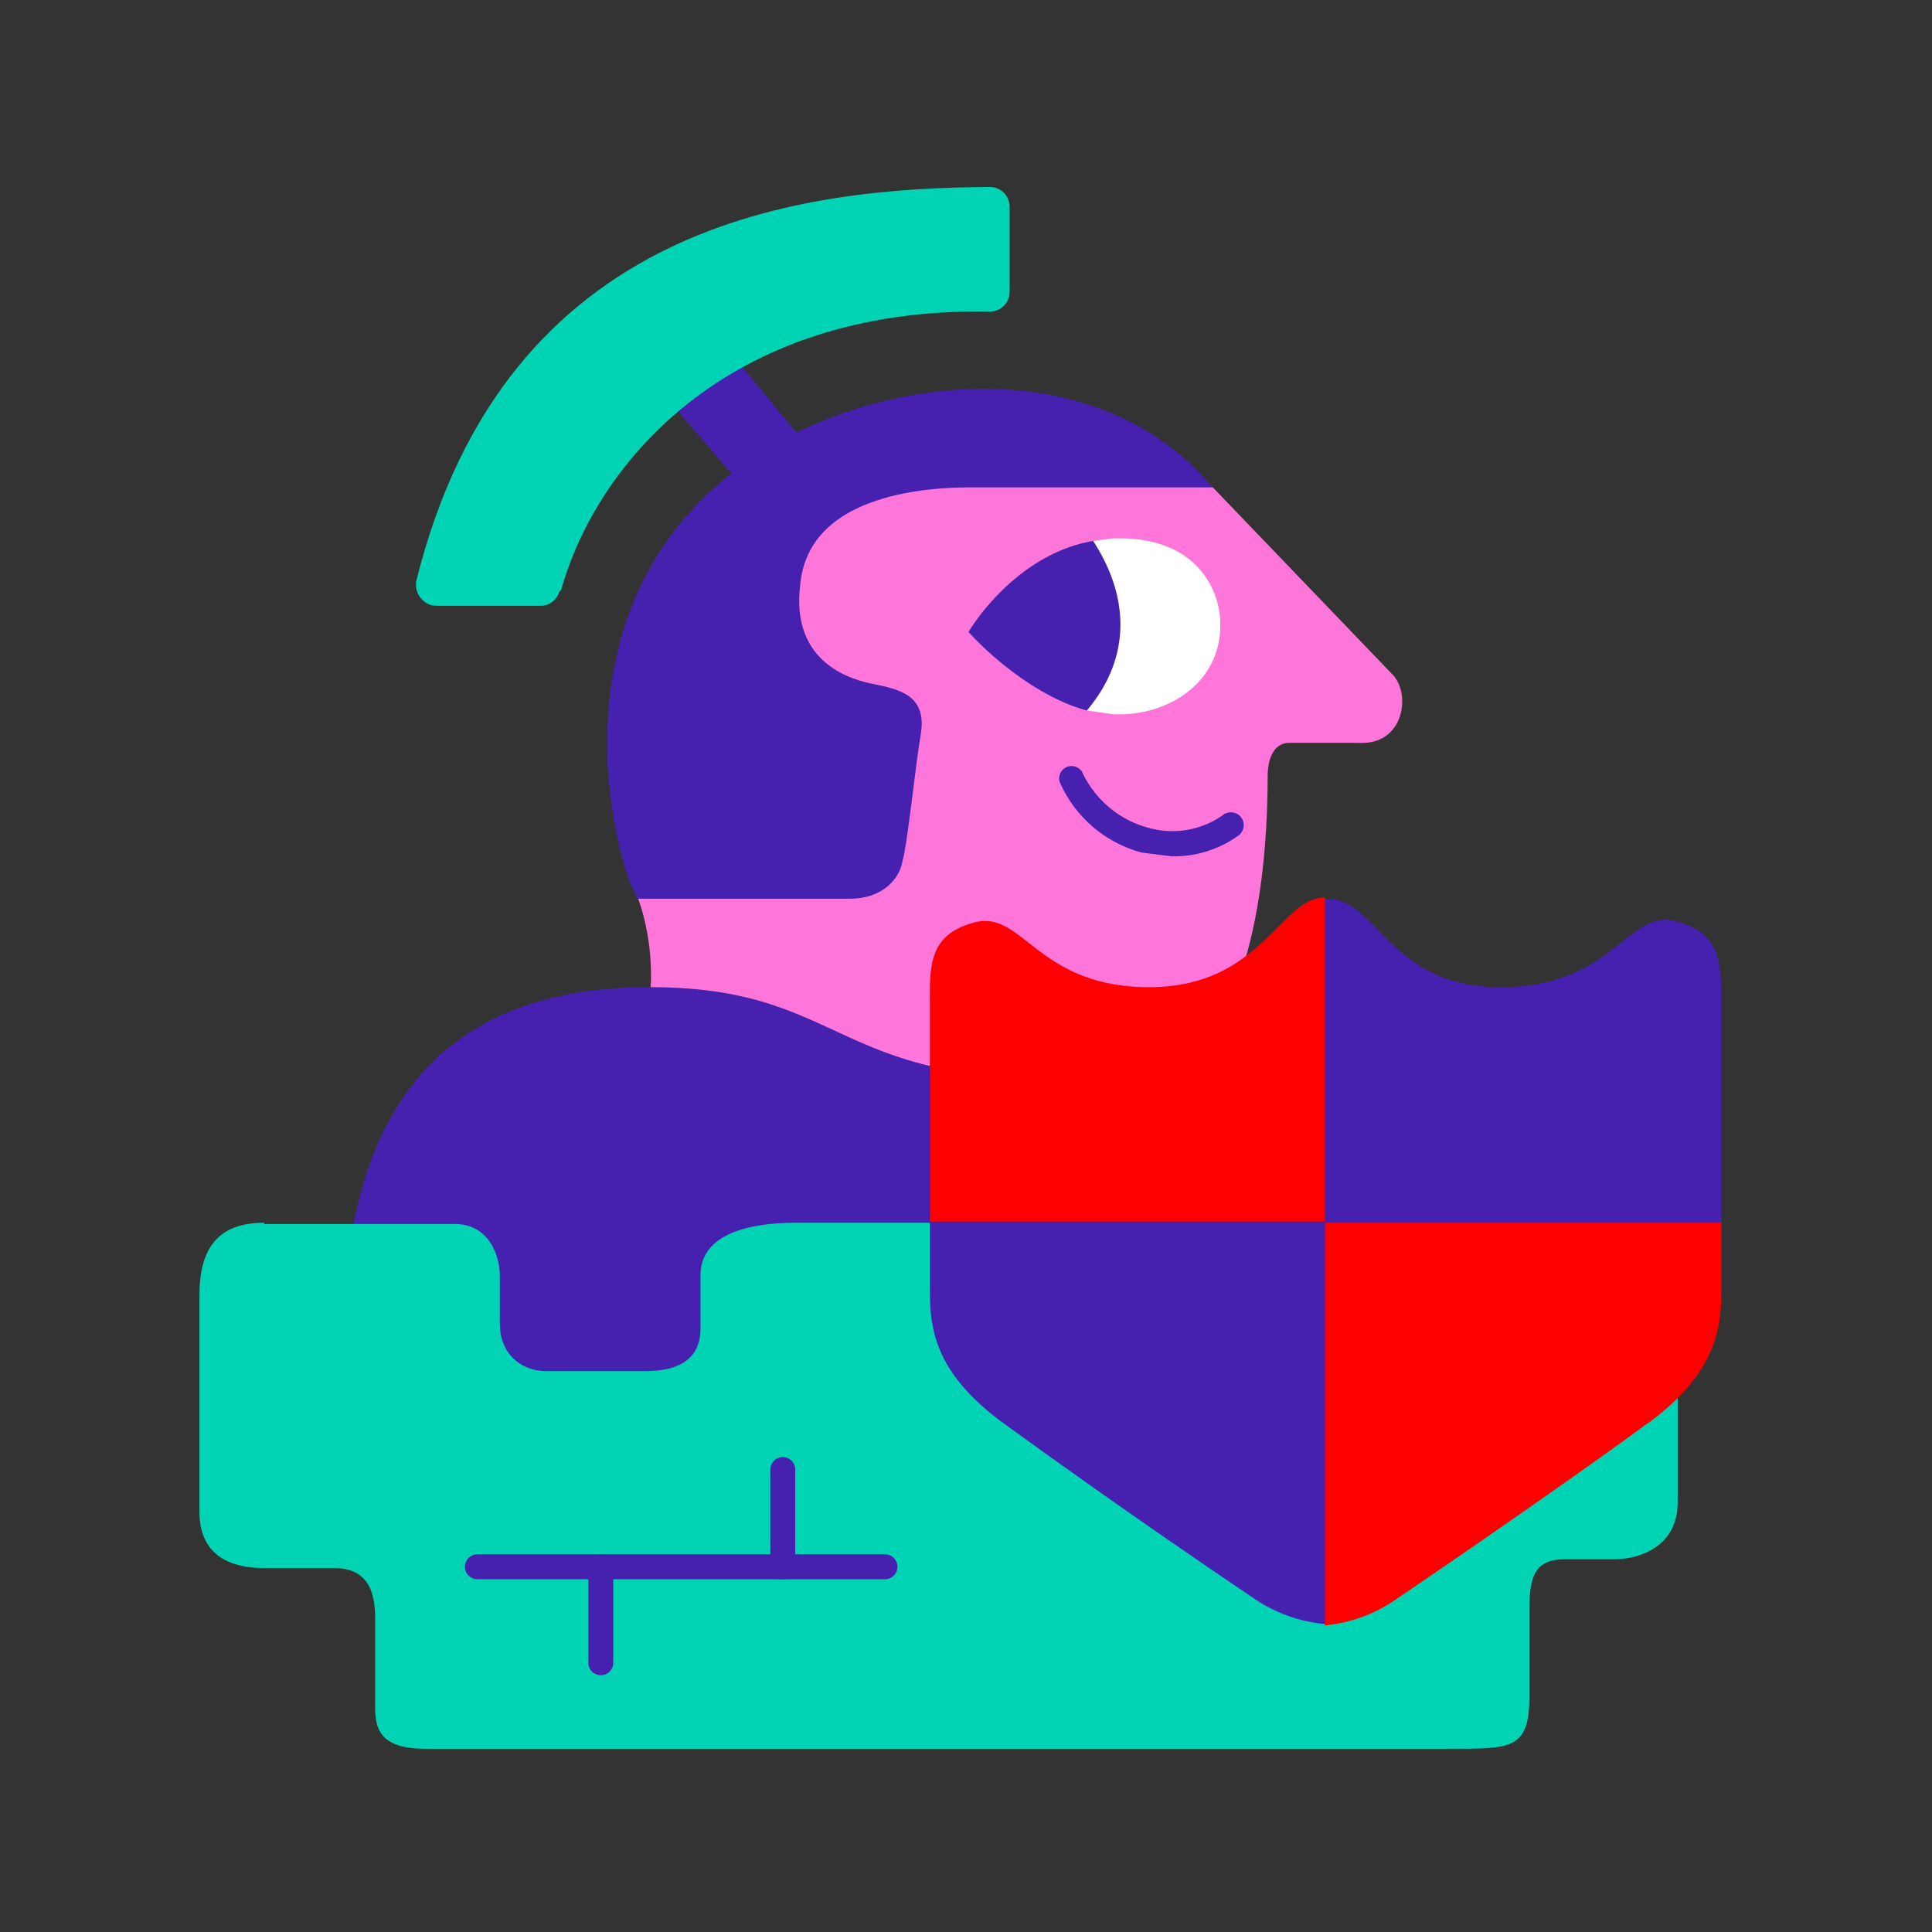 <svg fill="none" fill-rule="evenodd" viewBox="0 0 155 155" xmlns="http://www.w3.org/2000/svg" focusable="false" style="pointer-events: none; display: inherit; width: 100%; height: 100%;" aria-hidden="true">
   <rect x="0" y="0" width="155" height="155" fill="#333333" stroke="none"/>
   <path fill="#4620AE" d="M53.2 31.6l6.6 7.7 5-3.5-6.6-8zM27.5 114.7c0-9.5-2.4-35.5 24.5-35.5h46.2l-.6 42.1-70.1-6.6z"></path>
   <path d="M62.1 37.8c9.6-7 34.8 1 35.2 1.3l14.5 15.1c1.4 1.6.8 5.6-2.8 5.4h-5.6c-.9 0-1.7.8-1.7 2.7 0 11.6-2.7 22.9-9.4 23.6-25.6 2.9-23-6.7-40.1-6.7 0 0 .3-3.5-1-7.1-.2-.3-4.4-23.3 11-34.3" fill="#FF76DA"></path>
   <path d="M72.4 69.1c.4-1.3 1-7.4 1.5-10.4.4-3-1.9-3.4-3.7-3.8-1.7-.3-6.8-1.6-6-8 .6-6.5 8.3-7.8 13.7-7.8h19.4l-1.1-1.2c-9.7-10-26.9-7.6-36.5-.7-15.3 11-10.7 30-9 34 .2.2.3.6.4.9h17.1c2.7 0 4-1.7 4.2-3" fill="#4620AE"></path>
   <path d="M83.6 50.6l4.1-7.2 1.5-.2c7.3-.3 8.8 4.8 8.7 7 0 4.5-4.1 7.3-8.6 7.1l-2.1-.3s-1.8-4.3-3.6-6.4" fill="#FFF"></path>
   <path d="M94 68.7l-2.4-.3a10 10 0 0 1-6.6-5.7 1 1 0 0 1 1.8-.8c1 2.2 3 3.9 5.3 4.5a7 7 0 0 0 6-1 1 1 0 0 1 1.3 1.6 8.8 8.8 0 0 1-5.3 1.7M87.7 43.4c-6.4 1.1-10 7.3-10 7.3 1.9 2.1 5.7 5.3 9.5 6.3 3.7-4.4 3.3-9.3.5-13.6" fill="#4620AE"></path>
   <path d="M45 47.4c2.7-9.8 13-22.8 34.4-22.4.9 0 1.6-.7 1.6-1.6v-6.8c0-.9-.7-1.6-1.6-1.6-14.8.1-38.8 2.6-46 31.6-.2 1 .6 2 1.6 2h8.4c.7 0 1.3-.5 1.5-1.2" fill="#00D4B5"></path>
   <g transform="translate(16 97.2)">
     <mask fill="#fff">
       <path d="M0 .9h118.6V43H0z"></path>
     </mask>
     <path d="M5.2.9C1.9.9 0 2.5 0 6.7v17.4c0 2.5 1.3 4.5 5.2 4.5h5.6c2 0 3.3 1 3.3 4V39c0 1.8-.3 4.1 4 4.1h82.1c5 0 6.5.1 6.5-4.2V32c0-2.5.3-4.1 2.8-4.1h4c2 0 5.1-1 5.1-4.6V.9H47.8c-3.7 0-7.6.9-7.6 4.2v4.3c0 2-1.2 3.4-4.4 3.4h-8c-2 0-3.7-1.4-3.7-3.8V5C24 3 22.9 1 20.5 1H5.2z" fill="#00D4B5" mask="url(#b_yt134)"></path>
   </g>
   <path d="M106.3 130.4c1.7 0 10.2-17.8 15.9-22 5.7-4.1 15.9-7.9 15.9-10.3V80.8c0-3.3.1-6-3.7-6.9-3.8-1-5 5.3-14 5.3s-9.8-7.1-14-7.1c-3.7 0-.6 15.7-9.6 15.7S74.6 92 74.6 98v5.2c0 3 .1 6.7 5.8 10.9a709 709 0 0 0 20 14 12 12 0 0 0 6 2.2" fill="#4620AE"></path>
   <path d="M106.3 72c-3.6 0-5.1 7.2-14.1 7.2S82.1 73 78.2 74c-3.8 1-3.6 3.6-3.6 6.9V98h31.7v-26zM132.2 114.2c5.7-4.2 5.9-7.9 5.9-10.9v-5.2h-31.8v32.3a12 12 0 0 0 6-2.3c2.1-1.4 14.2-9.7 20-14" fill="red"></path>
   <path d="M71 126.7H38.3a1 1 0 1 1 0-2H71a1 1 0 1 1 0 2" fill="#4620AE"></path>
   <path d="M48.2 134.4a1 1 0 0 1-1-1v-7.7a1 1 0 1 1 2 0v7.7c0 .6-.5 1-1 1M62.8 126.7a1 1 0 0 1-1-1v-7.8a1 1 0 1 1 2 0v7.8c0 .5-.4 1-1 1" fill="#4620AE"></path>
 </svg>